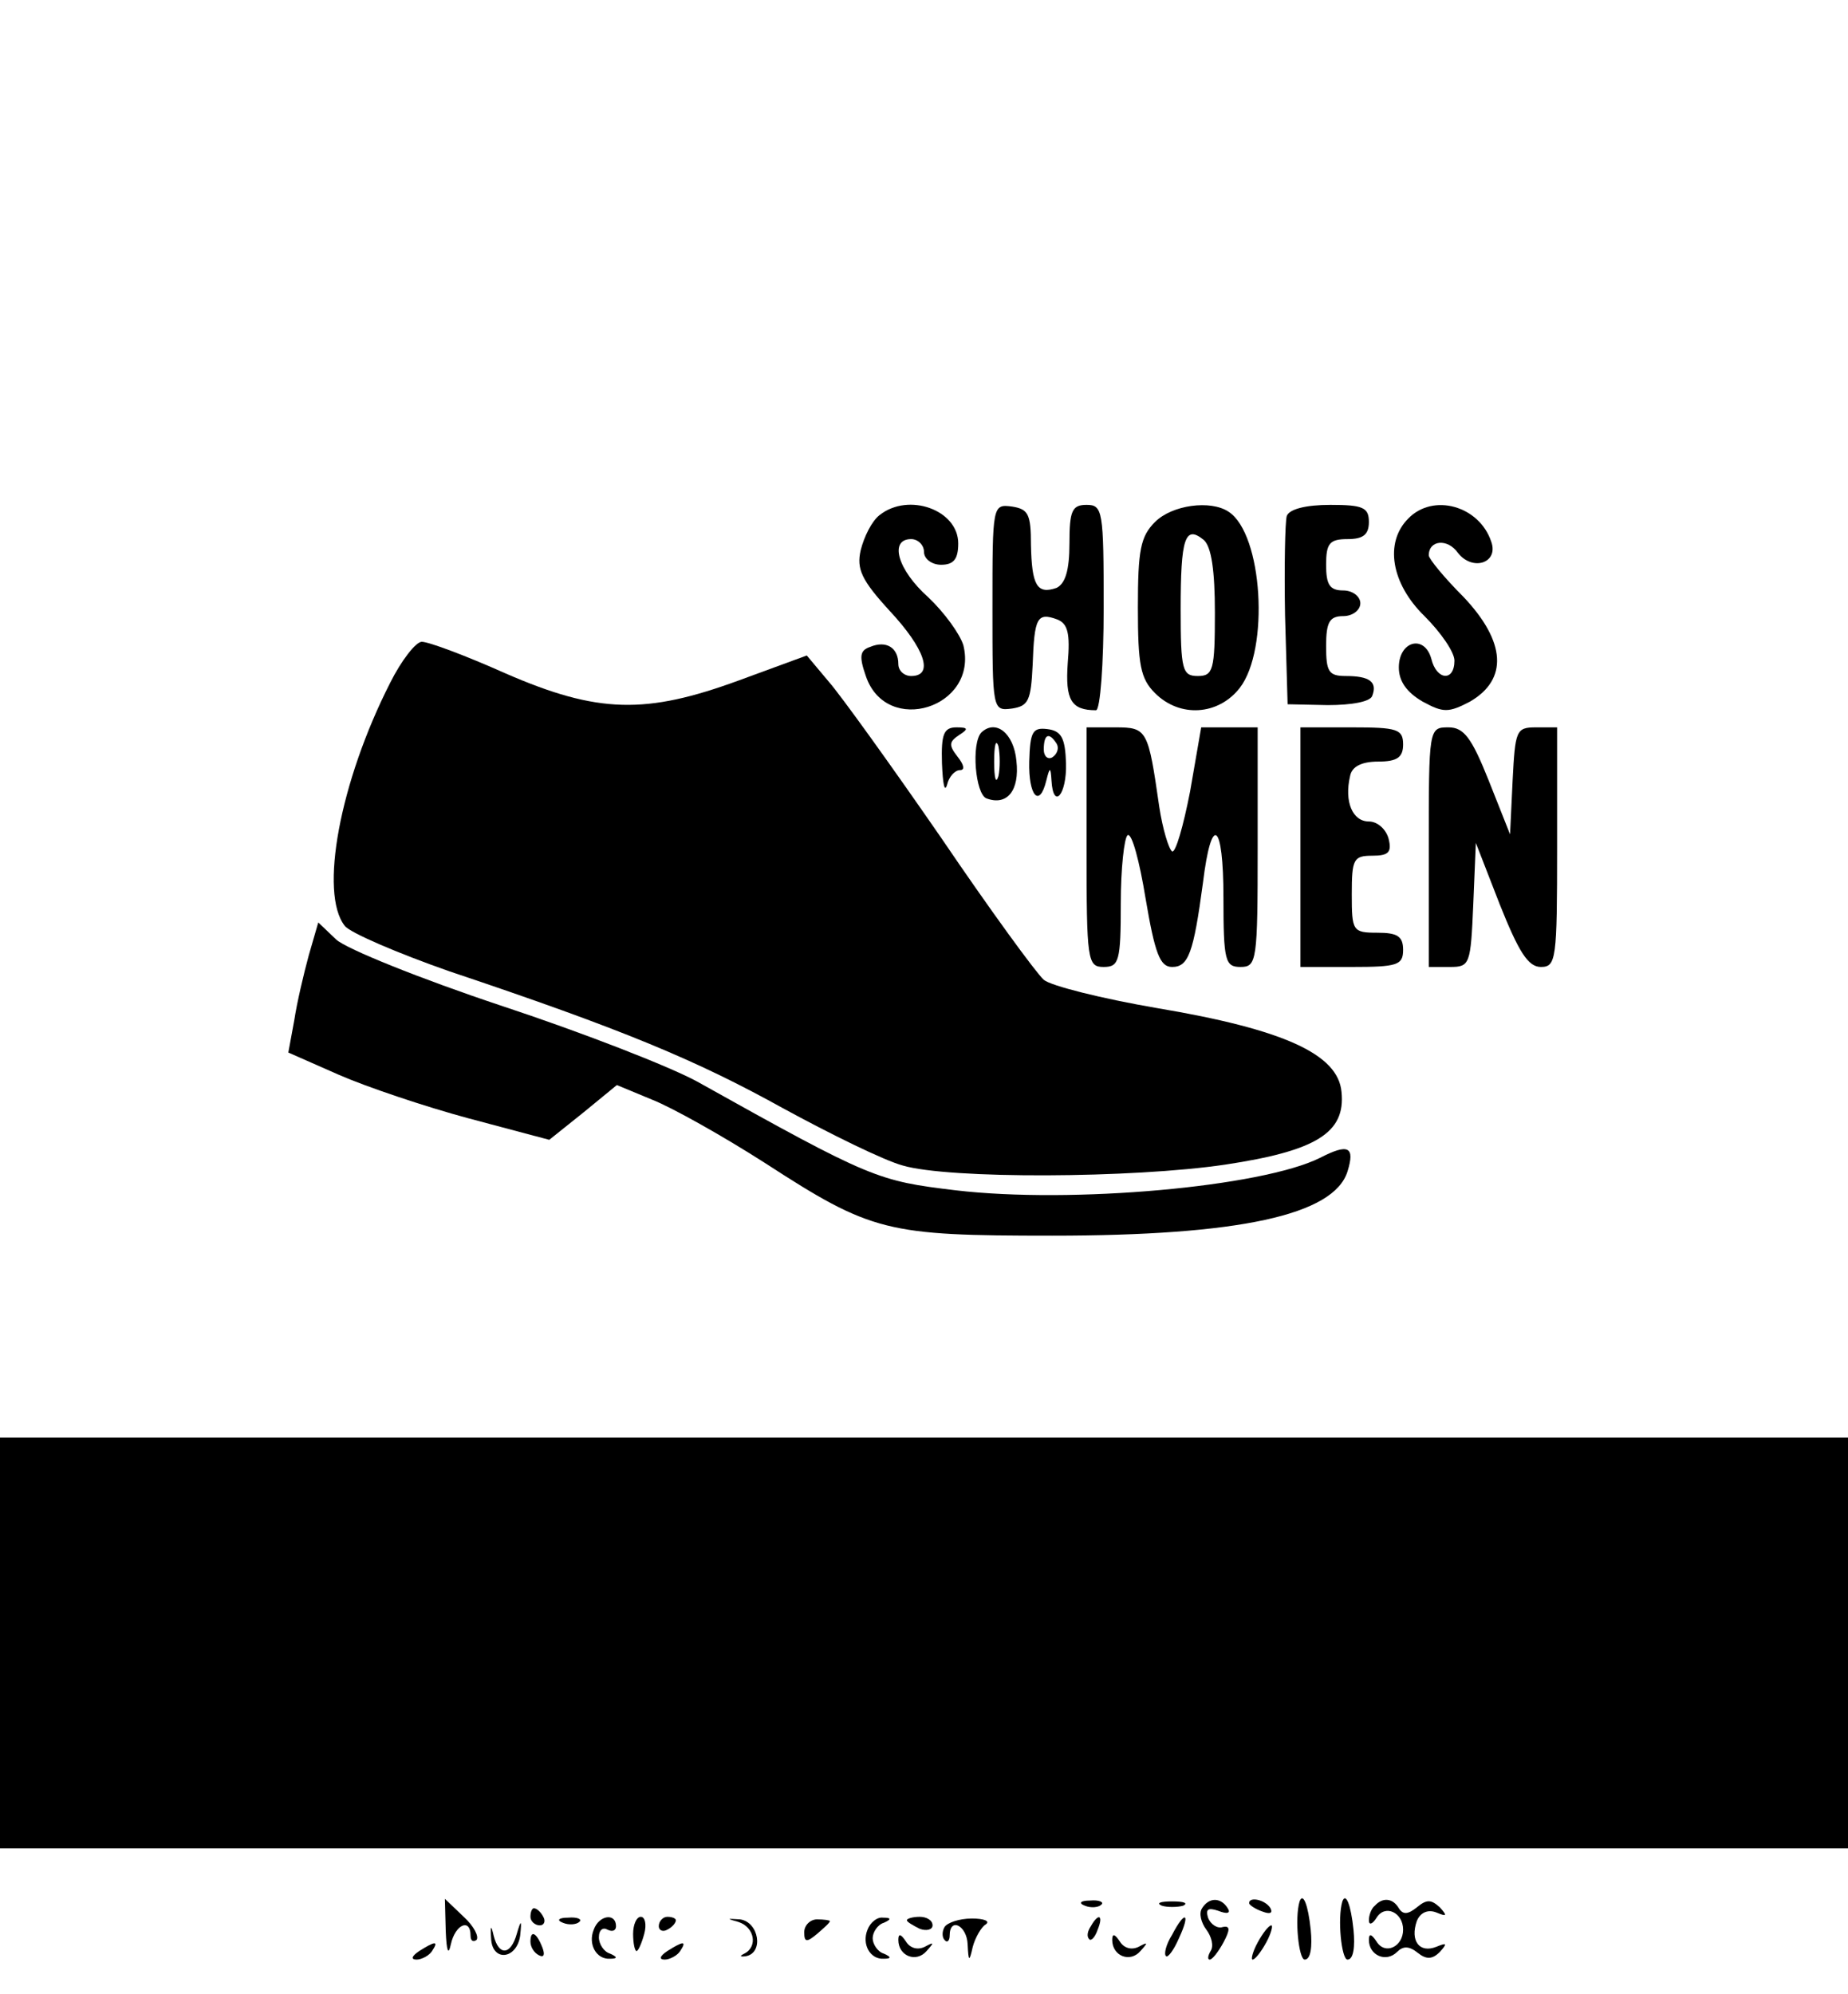 <?xml version="1.0" standalone="no"?>
<!DOCTYPE svg PUBLIC "-//W3C//DTD SVG 20010904//EN"
 "http://www.w3.org/TR/2001/REC-SVG-20010904/DTD/svg10.dtd">
<svg version="1.0" xmlns="http://www.w3.org/2000/svg"
 width="216pt" height="233pt" viewBox="0 0 216 233"
 preserveAspectRatio="xMidYMid meet">

<g transform="translate(0,233) scale(0.1,-0.1)"
fill="#000000" stroke="none">
<path d="M1028 1728 c-9 -7 -18 -25 -22 -41 -5 -22 1 -35 34 -71 41 -44 52
-76 25 -76 -8 0 -15 6 -15 14 0 19 -14 28 -33 20 -12 -4 -13 -11 -5 -34 24
-71 132 -37 114 36 -4 13 -22 38 -41 56 -36 32 -46 68 -20 68 8 0 15 -7 15
-15 0 -8 9 -15 20 -15 15 0 20 7 20 25 0 39 -58 60 -92 33z"/>
<path d="M1160 1620 c0 -120 0 -121 23 -118 19 3 22 9 24 51 2 55 5 62 29 53
12 -5 15 -16 12 -51 -3 -43 4 -55 33 -55 5 0 9 54 9 120 0 113 -1 120 -20 120
-17 0 -20 -7 -20 -45 0 -32 -5 -47 -15 -52 -23 -8 -29 3 -30 50 0 36 -3 42
-22 45 -23 3 -23 2 -23 -118z"/>
<path d="M1350 1720 c-17 -17 -20 -33 -20 -100 0 -67 3 -83 20 -100 29 -29 74
-26 99 6 35 45 27 180 -13 206 -21 14 -66 8 -86 -12z m70 -106 c0 -67 -2 -74
-20 -74 -18 0 -20 7 -20 78 0 83 5 99 27 81 9 -8 13 -36 13 -85z"/>
<path d="M1504 1727 c-2 -7 -3 -60 -2 -116 l3 -104 47 -1 c28 0 50 4 52 11 6
16 -3 23 -31 23 -20 0 -23 5 -23 35 0 28 4 35 20 35 11 0 20 7 20 15 0 8 -9
15 -20 15 -16 0 -20 7 -20 30 0 25 4 30 25 30 18 0 25 5 25 20 0 17 -7 20 -45
20 -29 0 -48 -5 -51 -13z"/>
<path d="M1646 1724 c-28 -28 -20 -76 19 -114 19 -19 35 -42 35 -52 0 -25 -21
-23 -27 2 -8 29 -38 21 -38 -10 0 -16 9 -29 28 -40 24 -13 30 -13 55 0 45 26
42 70 -7 122 -23 23 -41 45 -41 49 0 18 22 20 34 3 17 -22 48 -12 39 13 -14
42 -68 57 -97 27z"/>
<path d="M456 1532 c-59 -116 -83 -246 -53 -284 6 -8 62 -32 122 -53 203 -68
289 -104 390 -160 55 -30 118 -61 140 -67 54 -16 269 -15 377 1 106 16 141 37
136 85 -4 44 -67 73 -216 98 -64 11 -124 26 -132 33 -9 8 -63 82 -120 166 -58
84 -117 166 -131 182 l-26 31 -79 -29 c-109 -40 -165 -39 -273 8 -47 21 -90
37 -98 37 -7 0 -24 -22 -37 -48z"/>
<path d="M1101 1438 c1 -24 3 -35 6 -25 2 9 9 17 15 17 6 0 5 6 -3 16 -10 13
-10 17 2 25 11 7 11 9 -3 9 -15 0 -18 -8 -17 -42z"/>
<path d="M1147 1474 c-12 -13 -7 -72 6 -77 24 -9 39 9 35 44 -3 32 -24 49 -41
33z m20 -51 c-3 -10 -5 -2 -5 17 0 19 2 27 5 18 2 -10 2 -26 0 -35z"/>
<path d="M1203 1440 c-1 -40 12 -55 20 -22 4 16 5 16 6 0 2 -35 18 -17 17 20
-1 29 -5 38 -22 40 -17 2 -20 -3 -21 -38z m32 21 c3 -5 1 -12 -5 -16 -5 -3
-10 1 -10 9 0 18 6 21 15 7z"/>
<path d="M1270 1340 c0 -133 1 -140 20 -140 18 0 20 7 20 74 0 41 4 77 8 80 5
3 14 -31 21 -74 11 -65 17 -80 31 -80 19 0 25 16 36 98 10 82 24 72 24 -17 0
-74 2 -81 20 -81 19 0 20 7 20 140 l0 140 -33 0 -33 0 -13 -75 c-8 -41 -17
-72 -21 -70 -4 3 -11 26 -15 52 -13 90 -14 93 -51 93 l-34 0 0 -140z"/>
<path d="M1520 1340 l0 -140 60 0 c53 0 60 2 60 20 0 16 -7 20 -30 20 -29 0
-30 2 -30 45 0 41 2 45 24 45 19 0 23 4 19 20 -3 11 -13 20 -23 20 -19 0 -29
23 -22 53 2 11 13 17 33 17 22 0 29 5 29 20 0 18 -7 20 -60 20 l-60 0 0 -140z"/>
<path d="M1670 1340 l0 -140 25 0 c23 0 24 3 27 73 l3 72 28 -72 c22 -55 33
-73 48 -73 18 0 19 9 19 140 l0 140 -25 0 c-23 0 -24 -4 -27 -62 l-3 -63 -25
63 c-20 50 -29 62 -47 62 -23 0 -23 -1 -23 -140z"/>
<path d="M361 1214 c-6 -22 -14 -56 -17 -76 l-7 -38 59 -26 c32 -14 100 -37
152 -51 l94 -25 40 32 39 32 41 -17 c23 -9 82 -42 132 -74 125 -81 142 -85
336 -85 218 0 329 24 345 75 9 29 1 33 -32 16 -68 -34 -290 -54 -426 -38 -91
11 -98 13 -302 127 -33 18 -136 58 -230 89 -93 31 -180 66 -192 77 l-21 20
-11 -38z"/>
<path d="M0 410 l0 -240 1080 0 1080 0 0 240 0 240 -1080 0 -1080 0 0 -240z"/>
<path d="M521 73 c1 -23 3 -29 6 -15 5 23 23 31 23 10 0 -6 3 -8 7 -5 3 4 -3
16 -15 27 l-22 21 1 -38z"/>
<path d="M1268 103 c7 -3 16 -2 19 1 4 3 -2 6 -13 5 -11 0 -14 -3 -6 -6z"/>
<path d="M1358 103 c6 -2 18 -2 25 0 6 3 1 5 -13 5 -14 0 -19 -2 -12 -5z"/>
<path d="M1405 100 c-4 -6 -1 -17 5 -25 6 -8 9 -19 5 -25 -3 -5 -4 -10 -1 -10
3 0 10 9 16 20 8 15 8 20 -1 18 -6 -2 -14 3 -17 11 -3 10 0 12 12 8 10 -4 15
-3 11 3 -8 13 -22 13 -30 0z"/>
<path d="M1460 106 c0 -2 7 -7 16 -10 8 -3 12 -2 9 4 -6 10 -25 14 -25 6z"/>
<path d="M1519 108 c-6 -20 -1 -68 6 -68 7 0 9 15 7 35 -3 29 -9 44 -13 33z"/>
<path d="M1569 108 c-6 -20 -1 -68 6 -68 7 0 9 15 7 35 -3 29 -9 44 -13 33z"/>
<path d="M1607 103 c-4 -3 -7 -11 -7 -17 0 -6 4 -5 9 3 10 16 31 6 31 -14 0
-20 -21 -30 -31 -14 -6 9 -9 10 -9 2 0 -18 20 -27 33 -14 7 7 14 7 24 -1 10
-8 17 -8 26 1 9 10 8 11 -4 6 -20 -8 -31 7 -23 30 4 10 13 14 23 10 12 -5 13
-4 4 6 -10 9 -15 10 -27 0 -10 -8 -16 -9 -21 -1 -7 12 -19 13 -28 3z"/>
<path d="M620 90 c0 -5 5 -10 11 -10 5 0 7 5 4 10 -3 6 -8 10 -11 10 -2 0 -4
-4 -4 -10z"/>
<path d="M574 65 c1 -28 30 -25 34 3 2 19 1 19 -4 2 -7 -25 -21 -26 -27 -2 -3
13 -4 12 -3 -3z"/>
<path d="M658 83 c7 -3 16 -2 19 1 4 3 -2 6 -13 5 -11 0 -14 -3 -6 -6z"/>
<path d="M694 75 c-7 -17 3 -35 19 -34 9 0 9 2 0 6 -7 2 -13 11 -13 19 0 9 5
12 10 9 6 -3 10 -1 10 4 0 16 -20 13 -26 -4z"/>
<path d="M740 70 c0 -11 2 -20 4 -20 2 0 6 9 9 20 3 11 1 20 -4 20 -5 0 -9 -9
-9 -20z"/>
<path d="M770 79 c0 -5 5 -7 10 -4 6 3 10 8 10 11 0 2 -4 4 -10 4 -5 0 -10 -5
-10 -11z"/>
<path d="M863 84 c19 -6 23 -29 7 -37 -6 -3 -5 -4 2 -3 21 4 15 40 -7 43 -16
1 -16 1 -2 -3z"/>
<path d="M940 72 c0 -12 3 -12 15 -2 8 7 15 13 15 15 0 1 -7 2 -15 2 -8 0 -15
-7 -15 -15z"/>
<path d="M1014 75 c-7 -17 3 -35 19 -34 9 0 9 2 0 6 -7 2 -13 11 -13 18 0 7 6
16 13 18 9 4 9 6 -1 6 -7 1 -15 -6 -18 -14z"/>
<path d="M1060 86 c0 -2 7 -6 15 -10 8 -3 15 -1 15 4 0 6 -7 10 -15 10 -8 0
-15 -2 -15 -4z"/>
<path d="M1104 78 c-3 -5 -3 -12 0 -15 3 -4 6 -1 6 5 0 22 20 12 21 -10 1 -21
2 -21 6 -3 3 11 10 23 15 26 6 4 -2 7 -16 7 -15 0 -29 -5 -32 -10z"/>
<path d="M1275 79 c-4 -6 -5 -12 -2 -15 2 -3 7 2 10 11 7 17 1 20 -8 4z"/>
<path d="M1370 69 c-7 -11 -10 -23 -7 -25 2 -2 9 7 15 21 14 30 7 33 -8 4z"/>
<path d="M1470 60 c-6 -11 -8 -20 -6 -20 3 0 10 9 16 20 6 11 8 20 6 20 -3 0
-10 -9 -16 -20z"/>
<path d="M620 61 c0 -6 4 -13 10 -16 6 -3 7 1 4 9 -7 18 -14 21 -14 7z"/>
<path d="M1050 63 c0 -19 21 -27 33 -13 9 10 9 11 -2 5 -8 -4 -17 -2 -22 6 -6
9 -9 10 -9 2z"/>
<path d="M1300 63 c0 -19 21 -27 33 -13 9 10 9 11 -2 5 -8 -4 -17 -2 -22 6 -6
9 -9 10 -9 2z"/>
<path d="M490 50 c-9 -6 -10 -10 -3 -10 6 0 15 5 18 10 8 12 4 12 -15 0z"/>
<path d="M780 50 c-9 -6 -10 -10 -3 -10 6 0 15 5 18 10 8 12 4 12 -15 0z"/>
</g>
</svg>
